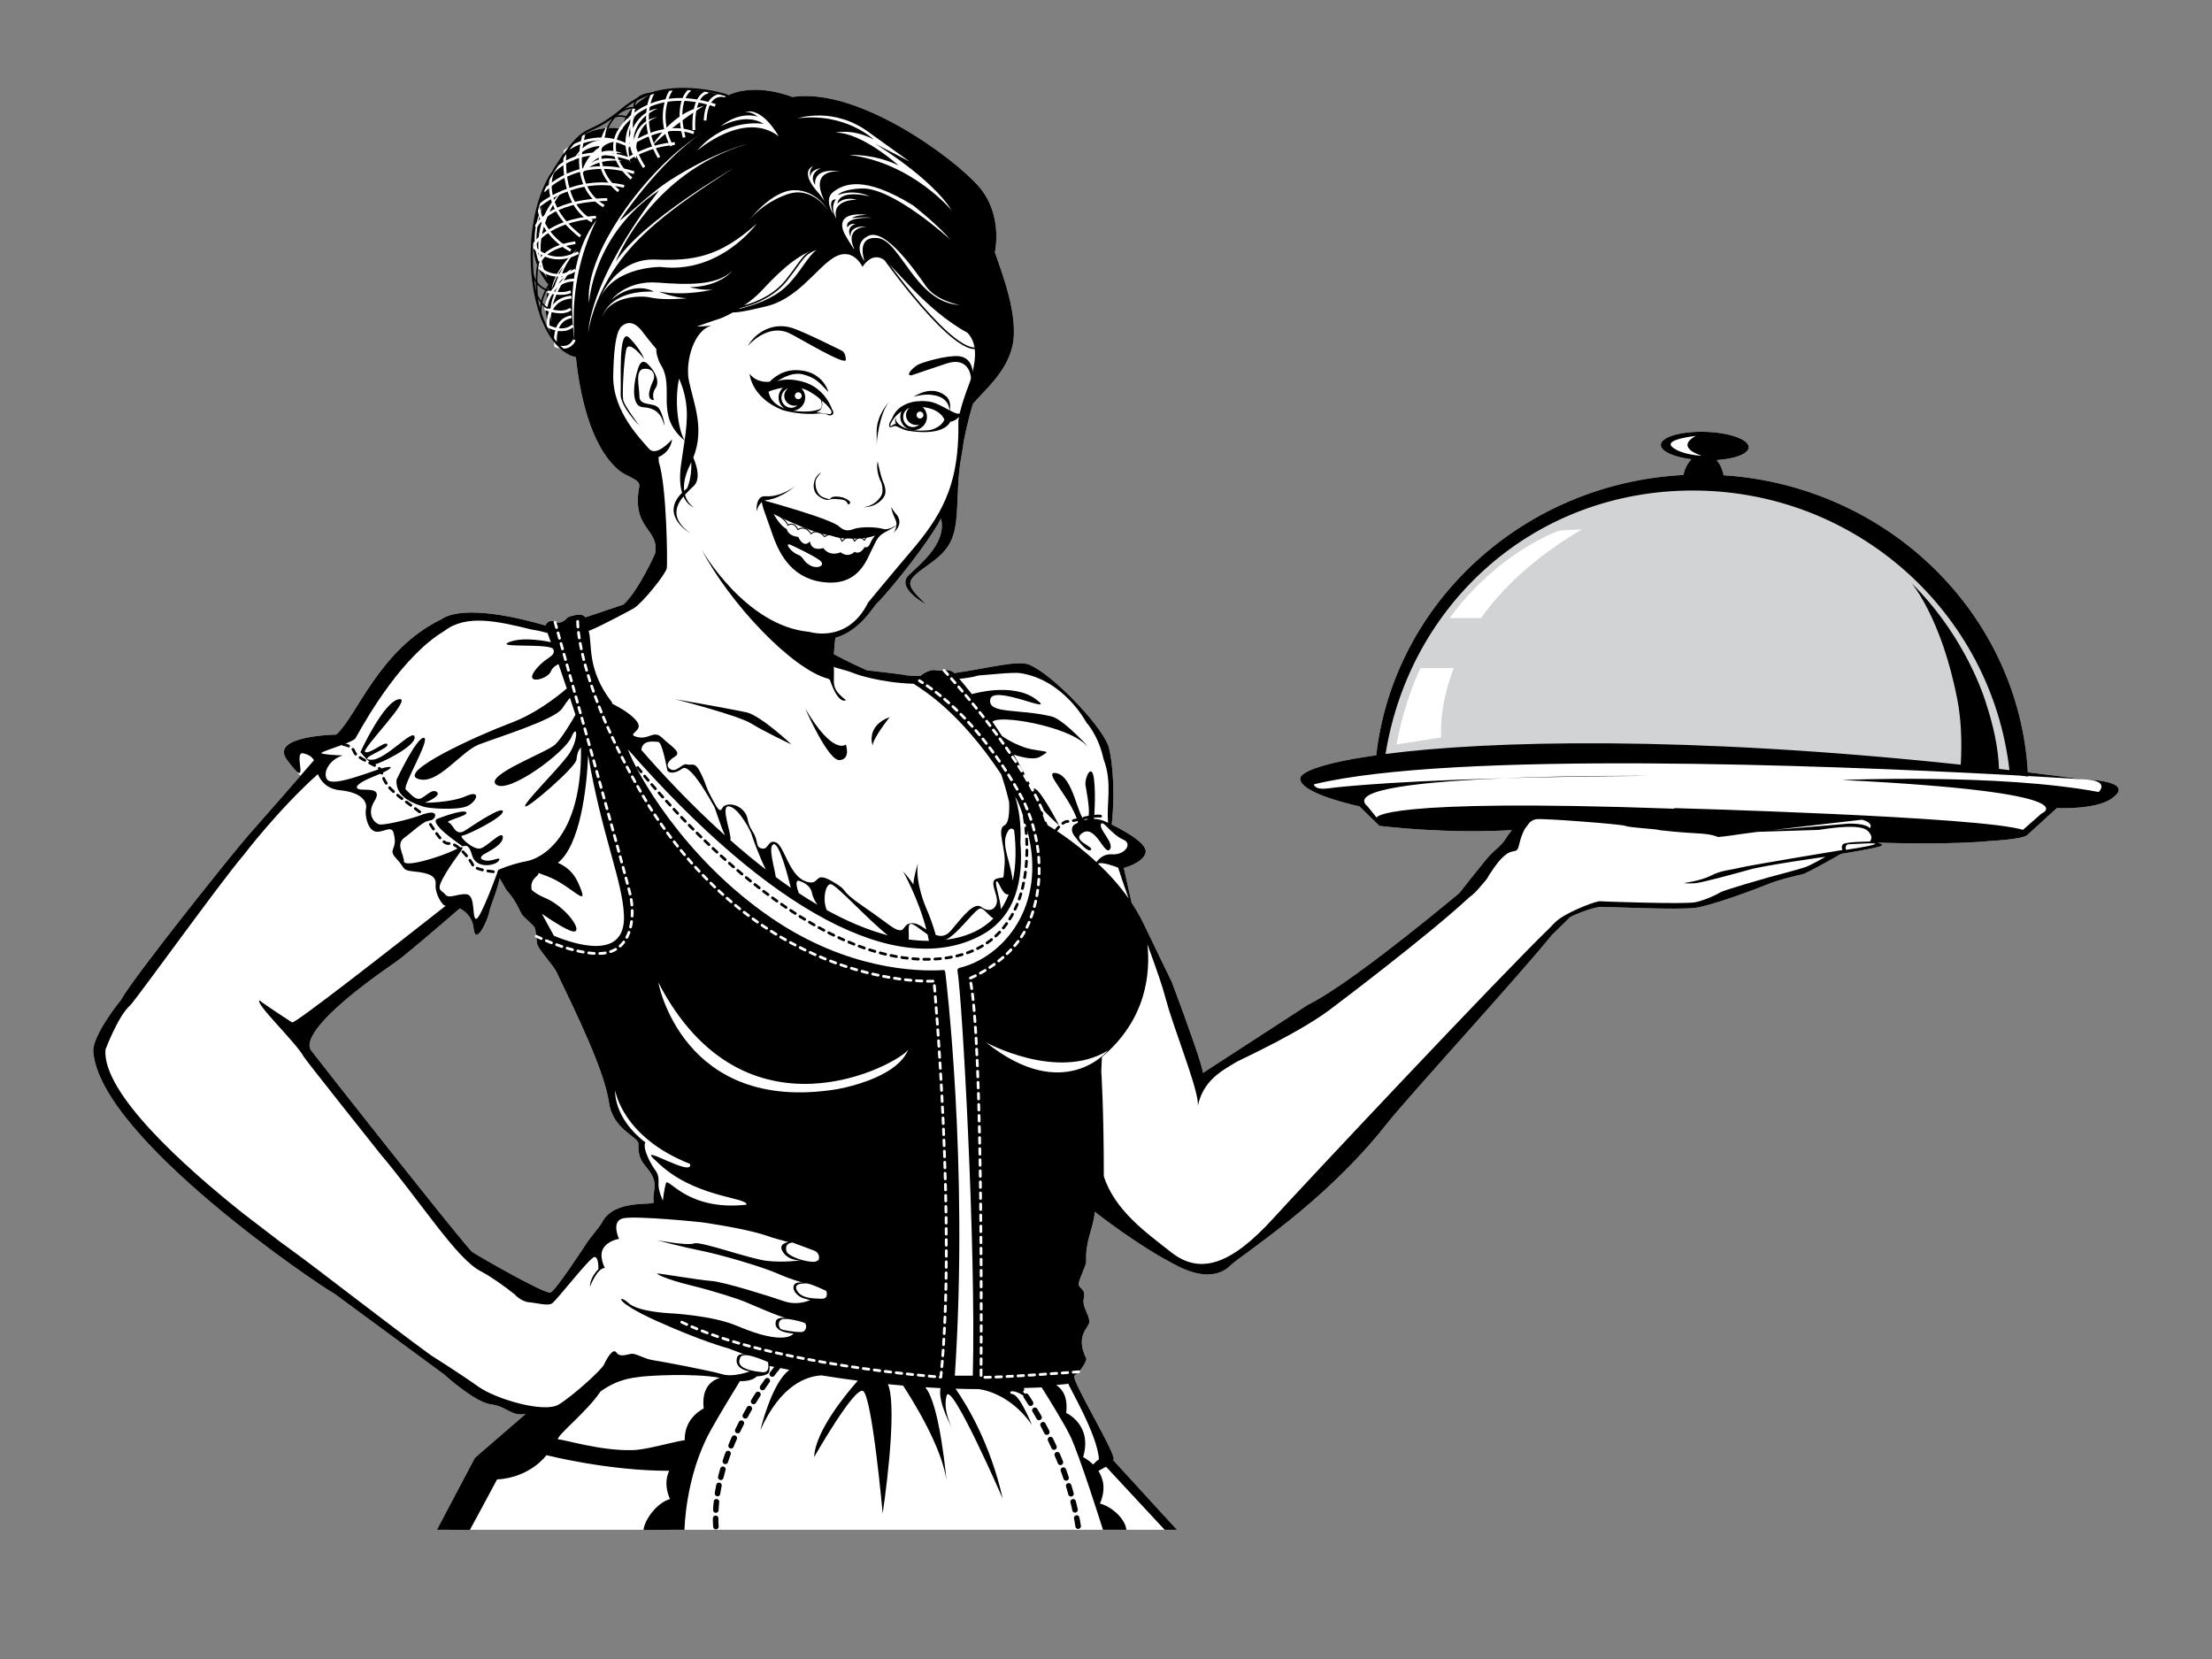 <?xml version="1.0" encoding="utf-8"?>
<!-- Generator: Adobe Illustrator 17.0.0, SVG Export Plug-In . SVG Version: 6.00 Build 0)  -->
<!DOCTYPE svg PUBLIC "-//W3C//DTD SVG 1.1//EN" "http://www.w3.org/Graphics/SVG/1.1/DTD/svg11.dtd">
<svg version="1.1" id="Layer_1" xmlns="http://www.w3.org/2000/svg" xmlns:xlink="http://www.w3.org/1999/xlink" x="0px" y="0px"
	 width="800px" height="600px" viewBox="0 0 800 600" enable-background="new 0 0 800 600" xml:space="preserve">
<rect x="0" y="0" width="800" height="600" fill="#808080" stroke="none"/>
<g>
	<g>
		<path fill="#FFFFFF" d="M753.445,281.855c-6.799-0.902-13.47-1.744-20.042-2.54c-3.337-57.472-50.689-103.588-110.05-107.438
			c-0.396-2.192-1.282-4.104-2.496-5.487c6.631-0.435,11.523-2.27,11.59-4.613c0.081-2.843-6.969-5.351-15.749-5.601
			c-8.779-0.251-15.961,1.852-16.043,4.695c-0.066,2.315,4.596,4.406,11.069,5.239c-1.364,1.376-2.399,3.361-2.898,5.674
			c-57.946,3.02-104.797,46.289-111.091,101.358c-18.209,2.573-27.591,5.844-27.511,8.526c0.166,5.51,21.407,9.942,21.407,9.942
			l7.273,7.085c22.856,2.538,40.053,2.013,47.87,1.523c-1.118,1.396-1.922,2.634-2.339,3.298c-1.363,2.174-3.717,3.803-5.666,5.87
			c-1.949,2.067-10.982,13.615-10.99,13.624c-12.753,10.591-41.323,33.779-54.752,40.395l-37.964,24.636
			c-0.197-2.553-4.901-15.867-11.192-32.729l-10.434-21.58c-1.224-2.532-2.642-4.95-4.182-7.255l-2.818-12.561
			c2.258-0.65,7.317-2.453,7.909-5.708c0.608-3.345-8.512-8.168-12.269-10.001c1.568-14.736-0.333-26.444-1.411-28.961
			c-3.508-8.184-20.157-25.325-28.342-28.832c-4.152-1.78-15.197,1.308-27.181,3.024c-0.093-0.105-0.157-0.175-0.157-0.175
			s-1.484-1.271-3.576-0.799c-1.323,0.299-3.619-0.294-4.523-0.063c-2.133,0.543-3.378,1.478-3.988,2.064
			c-1.676,0.01-3.331-0.048-4.948-0.193c-0.239-0.285-14.398-1.843-14.398-1.843c-5.604-2.41-11.969-5.823-11.971-5.825
			c0.154-2.83,0.361-4.702,0.548-5.925c8.992-2.527,13.942-11.595,14.927-12.393c1.59-1.289,14.612-16.338,22.149-28.71
			c0.31-0.508,0.7-1.227,1.125-2.052l-0.001,0.002c2.073,8.551-6.61,15.7-11.588,20.394c-4.978,4.694,6.056,10.584,6.056,10.584
			c-8.093-7.895-7.345-8.238,1.816-14.864c9.161-6.626,9.295-11.457,9.867-27.006c0.108-2.942,0.371-5.869,0.724-8.682
			c0.567-3.001,1.012-5.94,1.33-8.286c1.451-7.507,3.15-12.994,3.359-13.658c4.131-4.85,12.097-11.317,14.265-20.836
			c2.527-11.094-4.377-27.898-6.347-33.971c0,0,3.152-13.507-5.895-23.846c-9.047-10.339-43.599-35.907-67.379-32.288
			c0,0-13.582-5.664-23.947-0.256c-5.264-1.414-20.753-4.932-28.784,0.14c-9.77,6.17-8.493,11.702-8.493,11.702
			s-14.255-3.617-22.553,10.426c-8.298,14.043-15.533,33.216-4.256,46.077c0,0-5.532,17.989,8.085,25.531h1.631
			c1.338,13.166,5.071,32.325,15.461,41.271c2.995,2.578,8.033,3.333,7.521,6.008c-2.974,15.533,7.541,15.244,5.706,24.271
			c0,0-5.833,13.217-11.429,18.412l-13.774,4.616c-1.353-2.172-6.395,0-6.395,0s-2.198,2.88-4.621,1.605
			c-2.024-1.064-3.152,0.711-3.471,1.327c-7.931-2.335-29.495-7.901-37.766-2.147c-22.46,10.974-30.367,34.995-37.835,41.601
			c0.546,0.048-24.418,0.245-17.832,9.134c1.66,2.241,2.773,3.552,3.515,4.22l1.338,1.605c-6.144,7.058-12.765,14.608-18.883,21.559
			c-5.506,6.255-41.715,51.529-45.932,59.36c0,0-10.547,12.921-10.081,18.869c2.443,31.144,81.681,84.563,87.292,87.544
			l39.578,29.125c0,0,11.134,10.145,16.979,10.847c5.845,0.702,7.133,4.408,12.511,3.472l-18.349,15.852l-13.732,26.01h267.653
			c0,0-14.496-15.77-23.084-25.192c2.3-0.527-15.654-29.444-13.999-30.593c2.645-1.835,4.573-5.531,4.25-6.192
			c-4.25-8.716,1.395-11.094,1.147-13.531c-0.252-2.47-2.594-5.362-2.064-7.797c0.918-4.223-1.675-3.615-1.796-5.523
			c-0.093-1.46,2.783-6.815,2.713-8.256c-0.372-7.708,2.582-11.524,3.115-17.912c0.004,0.007,15.973,12.679,30.523,19.901
			c8.015,3.978,14.545,3.502,18.492-0.445c3.946-3.947,33.645-22.202,56.343-50.979c8.002-10.145,47.399-53.044,60.141-68.806
			c0.434-0.266,4.311-4.224,6.46-6.291c4.615-2.222,9.462-3.663,11.161-3.658c3.387,0.01,28.262,1.184,34.228,0.332
			c5.967-0.853,22.232-6.915,26.291-8.599c4.059-1.683,10.212-3.018,12.236-3.497c2.023-0.479,13.979-7.385,13.979-7.385
			s13.027-2.061,14.534-2.877c0.927-0.503-0.302-0.938-1.381-1.198c6.616,0.205,27.621,0.712,40.746-0.593
			c8.596-0.503,12.055-1.289,13.288-1.99l0.004,0.004l0.016-0.015c0.287-0.167,0.451-0.329,0.527-0.479l10.337-9.41
			c0,0,13.79,0.633,19.623-3.324C773.43,282.206,753.445,281.855,753.445,281.855z M236.454,434.78
			c0.269,1.351-14.072-1.268-18.557,7.04c-1.196,2.216-3.975,5.144-5.377,7.248c-1.403,2.104-11.547,17.699-13.417,18.399
			c-1.871,0.702-25.415-12.756-28.31-14.686c-2.1-1.401-58.084-72.463-58.191-72.781c-0.641-0.844-6.137-6.775,30.597-32.147
			c3.502-2.419,14.104-11.613,23.091-19.328c2.322,1.236,4.639,3.487,4.98,7.082c0.669,7.042,5.212-2.991,5.682-5.807
			c0.345-2.073,3.126-8.219,3.712-12.147c0.496,0.788,1.43,2.314,2.422,4.171c1.364,1.504,3.178,3.661,5.481,8.625
			c0.521,1.121,4.28,3.914,4.848,5.117c0.486,1.03,0.57,5.386,1.077,6.466c0.998,2.12,5.663,7.191,6.734,9.427
			c7.355,15.355,17.375,35.772,19.018,47.273c1.419,9.931,10.796,12.422,10.663,14.984c-0.395,7.608,3.987,7.757,5.613,13.127
			C237.292,429.396,235.918,432.086,236.454,434.78z"/>
		<g>
			<path fill="#D1D3D4" d="M498.509,275.788c0,0,10.095-70.228,62.218-88.705c0,0,109.609-49.968,163.626,66.127l6.059,27.278
				l-82.99-6.153L498.509,275.788z"/>
			<g>
				<path d="M544.037,281.456c14.295-0.401,31.435-0.715,51.875-0.856C595.912,280.6,569.871,280.395,544.037,281.456z"/>
			</g>
			<g>
				<path d="M286.248,269.246c0,0-11.089-10.47-16.351-11.639c-5.261-1.169-25.723-4.73-25.723-4.73s22.799,5.846,27.476,8.769
					C276.327,264.569,286.248,269.246,286.248,269.246z"/>
				<path d="M321.782,259.331c-8.84,3.286-6.179,10.333-6.179,10.333C315.603,267.09,321.782,259.331,321.782,259.331z"/>
				<path d="M162.279,297.507c-1.824-0.672,7.489-2.497,6.337-3.745c-1.152-1.248-10.273,2.305-10.273,2.305
					c-3.921,1.377,8.065,9.312,8.737,9.889c0.672,0.576,2.208-1.824,3.648,3.36c1.44,5.184,8.641,3.744,9.697,1.92
					c1.056-1.824-2.112,0.384-4.704,0c-2.592-0.384-1.92-1.537-0.672-2.305c1.248-0.768,6.913-3.36,6.817-6.145
					c-0.096-2.785-5.377,3.169-7.969,4.032c-2.592,0.864-8.353-4.512-6.721-4.608c1.632-0.096,14.689-6.529,14.689-8.715
					c0-2.186-9.793,4.298-13.537,6.795C164.583,302.788,164.103,298.179,162.279,297.507z"/>
				<path d="M135.405,276.463c1.51,0,15.067-6.513,14.558-9.911s-10.443,8.431-15.771,8.232c-5.328-0.199,6.512-3.945,5.92-5.538
					c-0.592-1.592-5.92,3.368-7.992,2.777c-2.072-0.591,17.761-20.129,12.137-19.145c-5.624,0.984-13.913,19.145-13.913,19.145
					S133.895,276.463,135.405,276.463z"/>
				<path d="M152.937,291.675c2.005,0.776,12.033,1.397,15.71,0c3.677-1.397,5.682-6.291,0-3.784
					c-5.682,2.507-15.543,2.507-14.874,2.34c0.669-0.167,6.016-2.507,4.178-3.844c-1.839-1.337-4.345,2.173-6.183,2.497
					s-3.677-2.163-5.014-3.333c-1.337-1.17,9.192-18.551,6.518-18.718c-2.674-0.167-9.86,15.177-9.86,15.177
					C142.826,288.884,150.932,290.899,152.937,291.675z"/>
				<path d="M303.626,274.901c4.163-0.297,2.292-5.655,2.292-5.655s-4.531,4.27-14.711-13.027
					C291.208,256.219,299.463,275.198,303.626,274.901z"/>
			</g>
			<g>
				
					<path fill="none" stroke="#000000" stroke-width="0.574" stroke-linecap="round" stroke-linejoin="round" stroke-miterlimit="10" d="
					M354.81,125.172c-8.177,6.989-36.995-34.447-36.995-34.447s-4.968,4.051-5.108,3.871c-0.14-0.18-0.645,0.657-0.645,0.657
					s-6.145-8.858-15.706-5.569c-6.075,2.089-5.507,3.517-11.825,11.542c-8.389,10.655-24.364,11.014-24.364,11.014"/>
			</g>
			<path d="M304.552,126.878c0,0-13.887-6.989-18.215-8.316c-6.472-1.984-12.82,1.208-15.903,6.61c0,0,6.99-8.443,15.064-4.646
				c3.462,1.628,21.037,12.387,20.405,9.431C305.902,129.957,305.878,127.627,304.552,126.878z"/>
			<path d="M286.473,138.954c-2.659-0.044-4.85,2.075-4.894,4.734c-0.044,2.659,2.075,4.85,4.734,4.894
				c2.659,0.044,4.85-2.075,4.894-4.734C291.251,141.189,289.132,138.998,286.473,138.954z M286.071,147.49
				c-1.946-0.032-3.496-1.682-3.463-3.683c0.026-1.569,1.023-2.877,2.387-3.358c-0.81,0.64-1.342,1.585-1.36,2.663
				c-0.033,1.968,1.628,3.591,3.707,3.625c0.384,0.006,0.748-0.058,1.099-0.153C287.807,147.154,286.98,147.505,286.071,147.49z
				 M288.681,144.373c-0.688-0.012-1.236-0.578-1.225-1.266c0.011-0.688,0.579-1.237,1.266-1.225
				c0.688,0.012,1.236,0.578,1.225,1.266C289.936,143.836,289.369,144.384,288.681,144.373z"/>
			<path d="M330.507,145.933c-2.659-0.044-4.85,2.075-4.894,4.734c-0.044,2.659,2.075,4.85,4.734,4.894
				c2.659,0.044,4.85-2.075,4.893-4.734C335.285,148.168,333.166,145.977,330.507,145.933z M330.105,154.468
				c-1.946-0.032-3.496-1.682-3.463-3.683c0.026-1.569,1.023-2.877,2.387-3.358c-0.81,0.64-1.342,1.585-1.36,2.663
				c-0.033,1.968,1.628,3.591,3.707,3.625c0.384,0.006,0.748-0.058,1.099-0.153C331.841,154.133,331.014,154.483,330.105,154.468z
				 M332.715,151.351c-0.688-0.012-1.236-0.578-1.225-1.266c0.011-0.688,0.579-1.237,1.266-1.225
				c0.688,0.012,1.236,0.578,1.226,1.266C333.97,150.815,333.403,151.363,332.715,151.351z"/>
			<path d="M329.605,135.749c0,0,7.547-2.567,12.672-4.268c8.006-2.658,8.77,4.423,8.77,4.423l0.635,2.84
				c0,0,1.867-9.159-4.874-9.919c-3.983-0.449-13.461,2.154-15.17,3.287C329.928,133.248,327.397,135.803,329.605,135.749z"/>
			<path d="M346.668,149.629c-0.735,0.016-1.846-0.504-3.152-1.194c0.19-1.121,0.393-3.707-1.371-5.15
				c-3.804-3.111-8.12-2.009-11.778,0.22c4.053-1.166,6.555-0.701,6.555-0.701l0.009,0.009c5.545,0.574,6.385,4.046,6.471,5.561
				c-1.849-0.981-4.077-2.279-6.221-2.898c-0.917-0.265-1.952-0.385-2.993-0.418c-0.105-0.002-0.215-0.003-0.326-0.005
				c-0.158-0.002-0.315-0.006-0.472-0.004c-0.022,0-0.043,0.001-0.065,0.001c-0.717,0.009-1.417,0.053-2.07,0.115
				c-3.725,0.479-5.867,2.287-6.434,2.83c-1.732,1.744-2.119,3.171-2.119,3.171l-0.907,1.599c-0.84,2.343,0.63,1.734,1.543,1.358
				c0.913-0.376,2.441,1.174,5.213,1.7c13.475,2.007,15.091-3.275,15.091-3.275c3.031-0.461,4.408-3.489,4.408-3.489
				C347.754,149.446,346.668,149.629,346.668,149.629z M336.235,155.561c-9.914,1.094-12.012-3.127-12.012-3.127
				c-0.325-0.375-0.26-1.363-0.26-1.363c-0.559,1.027,0.037,2.273,0.037,2.273c-0.55-0.16-1.61,0.713-1.61,0.713
				c-0.992,0.299,0.078-1.451,0.078-1.451s2.759-5.566,9.491-5.476c8.098,0.11,9.582,4.618,9.582,4.618
				C340.37,154.808,336.235,155.561,336.235,155.561z"/>
			<g>
				<path d="M304.734,179.882c-3.958-0.873-4.523,0.397-4.604,0.779c-0.039-0.043-0.14-0.093-0.382-0.141
					c-0.339-0.068-0.823-0.271-1.561-0.493c-3.098-0.935-3.379-4.59-3.24-5.926c0.14-1.336,2.072-3.257,2.072-3.257
					c-2.971,1.525-3.701,6.2-1.308,8.297c2.393,2.096,4.404,1.625,4.404,1.625s0.02-0.014,0.031-0.034
					c0.129-0.117,0.483-0.493,3.536-0.152c3.682,0.252,2.406,2.46,3.493,1.67C308.569,181.241,304.734,179.882,304.734,179.882z"/>
				<path d="M312.063,183.461c0,0,4.178-0.127,6.636-4.143c0.821-1.34,0.541-4.235-0.441-5.788c-0.552-1.306-1.423-4.383-0.831-6.65
					c0,0,1.078,5.687,2.342,8.291c0.49,1.509,0.805,3.203-0.151,4.62C317.537,182.878,314.128,183.492,312.063,183.461z"/>
			</g>
			<path d="M273.645,184.992c0,0,0.634-3.682,3.593-4.137c5.401-0.605,10.434-5.121,10.434-5.121s-5.192,4.182-10.829,3.734
				C273.119,179.171,273.645,184.992,273.645,184.992z"/>
			<path d="M323.872,185.668c0,0,2.93,2.565,0.354,5.887l-1.118,1.264c0,0,1.915-2.562,0.726-4.921
				c-0.742-1.475-1.67-4.219-1.455-4.437C322.857,184.365,323.576,185.299,323.872,185.668z"/>
			<path d="M308.555,191.385c-3.009,1.212-4.316-0.503-4.95-0.857c-2.467-2.778-27.803-9.673-27.803-9.673
				c-0.843-0.492,0.346,3.28,0.346,3.28s2.578,7.304,3.37,9.541c2.584,7.297,7.379,16.124,19.475,16.983
				c12.096,0.859,14.691-8.966,16.577-12.4c0.898-1.635,1.59-4.132,4.021-5.473c3.249-1.791,5.137-2.958,5.137-2.958
				c-0.947,0.247-3.423,2.025-5.246,1.486C316.49,190.428,310.8,190.492,308.555,191.385z M292.778,204.362
				c-2.605-1.578-2.008-2.964-4.356-3.829c-2.261-0.833-5.131-4.616-2.354-3.431c0,0,9.326,4.282,10.847,5.951
				C298.434,204.722,295.383,205.94,292.778,204.362z M314.759,196.407c-0.442,1.267-1.319,1.811-2.051,1.411
				c0,0-1.407,2.936-3.66,1.771c0,0-2.091,2.382-5.03,0.152c0,0-3.812,1.824-6.271-1.528c0,0-4.271,1.517-4.853-2.453
				c0,0-1.976,2.936-4.219-1.593c0,0-3.528-0.165-4.141-2.854c0,0-2.055-0.67-4.736-5.391c0,0,14.315,7.187,20.34,7.657
				c0,0,3.547,1.321,6.299,1.155c6.8,0.441,10.051-1.082,10.051-1.082C316.49,193.653,315.331,195.047,314.759,196.407z"/>
			
				<path fill="none" stroke="#000000" stroke-width="0.344" stroke-linecap="round" stroke-linejoin="round" stroke-miterlimit="10" d="
				M282.479,187.091c0,0,2.18,1.629,2.463,2.881c0,0,2.111-1.639,3.627,1.57c0,0,2.462-1.931,4.778,1.519
				c0,0,1.966-2.285,4.857,1.023c0,0,4.526-3.076,6.317,1.676c0,0,2.995-3.511,4.552,0c0,0,1.621-2.62,3.532-0.352
				c0,0,1.466-2.701,2.904-2.517"/>
			<path d="M321.514,145.337c0,0-4.489,4.776-4.456,10.731c0.031,5.708,0.038,5.777,0.099,3.372
				C317.157,159.44,317.989,149.819,321.514,145.337z"/>
			<g>
				<path d="M226.464,126.496c0.897-4.031,6.504,3.332,6.504,3.332s-1.194-3.423-5.335-7.625
					c-4.142-4.203-2.893,15.743-3.164,20.229c-0.27,4.487,6.804,11.573,6.804,11.573s-5.482-7.295-5.888-9.283
					C224.978,142.734,225.568,130.527,226.464,126.496z"/>
				<path d="M231.232,143.098c0.063-2.888-1.835-9.589,1.824-9.734c3.659-0.145,3.871,2.754,3.258,4.134
					c-0.613,1.379-3.346,7.158,0.203,7.214c0,0-0.969-2.185,0.565-4.344c1.533-2.158,0.149-5.825-2.603-8.472
					c0,0-1.811-2.297-3.112-0.052c-1.301,2.245-4.453,15.151,1.294,15.445c3.487,0.178,6.227,1.659,7.326,5.744
					c0.72,2.677,0.145-2.552-1.582-5.212C236.679,145.161,231.139,147.335,231.232,143.098z"/>
			</g>
			<path d="M300.892,147.963c0,0-2.412-7.759-10.672-9.945c-6.291-1.664-9.14-0.04-9.14-0.04s4.803-3.774,9.41-2.552
				c4.607,1.221,5.823,2.939,9.134,6.373c0,0-2.088-8.297-12.426-7.915c-5.347,0.197-8.827,4.162-8.827,4.162
				s-4.531,0.752-7.267-2.878c0,0,0.489,8.599,11.942,13.154c6.682,1.919,12.558,1.263,12.558,1.263s2.464-0.281,3.581,0.385
				C300.303,150.637,302.336,150.113,300.892,147.963z M287.071,148.583c0,0-7.691-0.871-8.976-6.356l-0.182-0.524l0.627-0.289
				c0,0,8.818-3.502,14.746,0.524c0,0,2.382,1.354,3.579,2.697c0.268,0.729,0.787,2.526-0.224,3.262
				C295.745,148.307,292.821,149.33,287.071,148.583z M300.177,149.764c-1.077,0.045-4.619-0.781-5.056-0.593
				c0,0,0.71-0.284,1.244-0.666c0.013-0.007,0.14-0.082,0.303-0.249c0,0,0,0,0.001-0.001c0.027-0.027,0.053-0.057,0.081-0.089
				c0.016-0.018,0.031-0.036,0.046-0.054c0.39-0.479,0.837-1.451,0.437-3.193c0.737,0.577,1.379,1.124,1.712,1.513
				c1.133,1.323,1.401,1.449,1.76,2.32C300.818,149.032,300.685,149.742,300.177,149.764z"/>
			<path d="M310.407,531.363l0.014-0.007c-0.014,0.004-0.028,0.007-0.043,0.011L310.407,531.363z"/>
			<path d="M344.731,517.127c0.046,0.08,0.079,0.135,0.079,0.135S344.779,517.21,344.731,517.127z"/>
			
				<path fill="none" stroke="#000000" stroke-width="2" stroke-linecap="round" stroke-linejoin="round" stroke-miterlimit="10" stroke-dasharray="3,3,3,3" d="
				M281.142,494.58c0,0-24.687,29.09-22.155,58.667"/>
			
				<path fill="none" stroke="#000000" stroke-width="2" stroke-linecap="round" stroke-linejoin="round" stroke-miterlimit="10" stroke-dasharray="3,3,3,3" d="
				M367.662,500.041c0,0,18.047,22.921,22.468,53.206"/>
			
				<path fill="none" stroke="#000000" stroke-linecap="round" stroke-linejoin="round" stroke-miterlimit="10" stroke-dasharray="2,2,2,2" d="
				M230.617,277.582c0,0,54.72,70.544,105.649,69.354c38.199-0.893,36.742-39.002,33.769-53.883"/>
			
				<path fill="none" stroke="#000000" stroke-linecap="round" stroke-linejoin="round" stroke-miterlimit="10" stroke-dasharray="2,2,2,2" d="
				M124.155,269.246c0,0,3.206,0.355,3.976,2.668c0.77,2.312,8.165,4.855,9.254,6.182c1.089,1.327,0.416,2.553,2.774,5.893
				c2.359,3.34,10.299,8.393,12.776,10.579c2.478,2.186,6.343,10.859,9.365,10.488c3.022-0.371,7.707,5.685,8.735,7.852
				c1.028,2.167,10.83,2.681,10.83,2.681"/>
			
				<path fill="none" stroke="#000000" stroke-linecap="round" stroke-linejoin="round" stroke-miterlimit="10" stroke-dasharray="2,2,2,2" d="
				M381.645,300.655c0,0,2.599-3.722,4.565-3.581c1.966,0.14,10.744-3.225,13.343-1.405"/>
		</g>
	</g>
	<g>
		<path fill="#FFFFFF" d="M535.629,223.524c7.582-10.607,19.093-21.854,36.551-32.098l-8.198,0.469c0,0-22.036,7.477-39.7,31.629
			H535.629z"/>
		<path fill="#FFFFFF" d="M525.765,241.64h-12.071c-3.646,7.979-6.657,17.131-8.616,27.606l16.171-2.548
			C521.249,266.698,520.132,256.196,525.765,241.64z"/>
	</g>
</g>
<path d="M753.445,281.855c10.101,0.351,5.57,4.586,5.57,4.586c-35.937-6.776-92.797-4.351-92.797-4.351
	c91.219,4.484,72.129,12.134,72.129,12.134l-6.728,5.905c-14.986-4.799-126.096-7.865-126.096-7.865v0.219
	c-107.166-3.848-107.635,3.211-107.635,3.211l-3.318-4.084c-7.397-6.259,20.909-8.98,49.466-10.153
	c-48.344,1.357-64.058,3.709-64.058,3.709c-4.78,0.503-4.78-1.51-4.78-1.51c50.419-12.207,186.666-6.782,247.816-3.565h0.002
	c2.607,0.137,5.075,0.27,7.396,0.397c1.026,0.122,2.057,0.239,3.077,0.364c-0.003-0.065-0.008-0.129-0.011-0.194
	C746.005,281.359,753.445,281.855,753.445,281.855c-6.799-0.903-13.47-1.745-20.042-2.54
	c-3.337-57.472-50.689-103.588-110.05-107.438c-0.396-2.192-1.282-4.104-2.496-5.487c6.631-0.435,11.523-2.27,11.59-4.613
	c0.081-2.843-6.969-5.351-15.749-5.601c-8.779-0.251-15.961,1.852-16.043,4.695c-0.066,2.315,4.596,4.406,11.069,5.239
	c-1.364,1.376-2.399,3.361-2.898,5.674c-57.946,3.02-104.797,46.289-111.091,101.357c-18.209,2.573-27.591,5.845-27.511,8.526
	c0.166,5.511,21.407,9.942,21.407,9.942l7.273,7.085c22.856,2.539,40.053,2.014,47.87,1.523c-1.118,1.396-1.922,2.635-2.339,3.298
	c-1.363,2.174-3.717,3.804-5.666,5.87c-1.949,2.066-10.982,13.615-10.99,13.624c-12.753,10.591-41.323,33.778-54.752,40.395
	l-37.964,24.636c-0.197-2.553-4.901-15.867-11.192-32.729l-10.434-21.579c-1.224-2.532-2.642-4.951-4.182-7.256l-2.818-12.56
	c2.258-0.65,7.317-2.454,7.909-5.708c0.608-3.345-8.512-8.168-12.269-10.002c1.567-14.736-0.333-26.444-1.411-28.96
	c-3.508-8.185-20.157-25.325-28.342-28.832c-4.152-1.78-15.197,1.308-27.181,3.023c-0.093-0.104-0.157-0.174-0.157-0.174
	s-1.484-1.271-3.576-0.799c-1.323,0.299-3.619-0.294-4.523-0.063c-2.133,0.543-3.378,1.479-3.988,2.064
	c-1.676,0.01-3.331-0.047-4.948-0.192c-0.239-0.285-14.398-1.843-14.398-1.843c-5.604-2.411-11.969-5.823-11.971-5.825
	c0.154-2.83,0.361-4.702,0.548-5.925c8.992-2.527,13.942-11.595,14.927-12.393c1.59-1.289,14.612-16.338,22.149-28.71
	c0.31-0.508,0.7-1.227,1.125-2.052l-0.001,0.002c2.073,8.551-6.61,15.7-11.588,20.394c-4.978,4.694,6.056,10.584,6.056,10.584
	c-8.093-7.895-7.345-8.238,1.816-14.864c9.161-6.626,9.295-11.457,9.867-27.006c0.108-2.942,0.371-5.869,0.724-8.682
	c0.567-3.001,1.012-5.94,1.33-8.286c1.451-7.507,3.15-12.994,3.359-13.658c4.131-4.85,12.097-11.317,14.265-20.836
	c2.527-11.094-4.377-27.898-6.347-33.971c0,0,3.152-13.507-5.895-23.846c-9.047-10.339-43.599-35.907-67.379-32.288
	c0,0-13.582-5.664-23.947-0.256c-5.264-1.414-20.753-4.932-28.784,0.14c-9.77,6.17-8.493,11.702-8.493,11.702
	s-14.255-3.617-22.553,10.426c-8.298,14.043-15.533,33.216-4.256,46.077c0,0-5.532,17.989,8.085,25.531h1.631
	c1.338,13.166,5.071,32.325,15.461,41.271c2.995,2.578,8.033,3.333,7.521,6.008c-2.974,15.533,7.541,15.244,5.706,24.271
	c0,0-5.833,13.217-11.429,18.412l-13.774,4.616c-1.353-2.172-6.395,0-6.395,0s-2.198,2.88-4.621,1.605
	c-2.024-1.064-3.152,0.711-3.471,1.327c-7.931-2.335-29.495-7.901-37.766-2.147c-22.46,10.974-30.367,34.994-37.835,41.601
	c0.546,0.047-24.418,0.244-17.832,9.133c9.157,12.359,1.815-3.26,5.909-2.34c2.263,0.508,3.345,1.583,3.868,2.494
	c-7.392,8.537-16.013,18.376-23.808,27.23c-5.506,6.255-41.715,51.529-45.932,59.361c0,0-10.547,12.92-10.081,18.869
	c2.443,31.143,81.681,84.563,87.292,87.544l39.578,29.126c0,0,11.134,10.145,16.979,10.847c5.845,0.702,7.133,4.407,12.511,3.472
	l-18.349,15.852l-13.732,26.009l11.922,0.048c0,0,8.006-14.715,9.815-18.228c12.161-0.716,17.873-8.798,17.873-8.798
	s22.237,5.702,44.381,5.656c-1.184,2.603-1.549,6.003,0.289,10.243c-4.704,1.271-9.215,7.485-9.556,11.128l14.818-0.048
	c0,0,0.208-19.089,9.357-35.741c3.132-5.7,9.142-15.505,10.676-17.998c4.729,0.13,6.064-1.718,6.064-1.718s3.998-0.162,4.466-1.565
	c0.226-0.677,0.233-1.516,0.181-2.204c2.211,0.439,5.363,1.056,7.203,1.398c-6.511,4.792-10.52,21.842-10.52,21.842
	c7.425-16.651,17.006-19.58,22.107-19.836c4.536,0.726,8.927,1.361,13.158,1.907c-4.362,4.919-15.403,18.252-15.812,27.641
	c0,0,14.235-24.989,17.566-23.97c3.331,1.02,7.228,44.342,7.228,44.342s5.717-37.589,1.896-46.755
	c1.861,0.189,3.697,0.365,5.488,0.521c3.522,5.382,14.444,22.885,15.725,34.821c0,0-2.35-28.095-7.725-34.22
	c1.882,0.121,3.729,0.227,5.524,0.314c-0.991,5.223,3.922,13.95,4.587,15.101c-0.532-0.921-3.805-6.907-2.386-12.34
	c1.541-5.903,20.298,37.187,20.298,37.187c-4.464-19.768-12.761-33.564-17.055-39.736c2.914,0.09,5.698,0.136,8.359,0.145
	l-0.002,0.001c0,0,10.878,0.88,19.245,12.931c0,0-4.218-10.543-6.853-11.07c-2.636-0.527,0-3.314,6.853,2.899l-4.297-5.121
	c1.417-0.076,6.529-0.162,7.834-0.256c2.481,3.924,7.743,12.378,10.221,17.332c3.305,6.61,11.962,34.148,11.962,34.148h8.461
	c-0.341-3.643-4.853-8.215-9.556-9.486c2.226-5.137,1.22-9.04-0.561-11.786l2.765-1.524l21.193,22.797h4.463
	c0,0-14.496-15.77-23.084-25.192c2.3-0.526-15.654-29.444-13.999-30.592c2.645-1.835,4.573-5.531,4.25-6.192
	c-4.25-8.716,1.395-11.095,1.147-13.532c-0.252-2.47-2.594-5.363-2.064-7.798c0.918-4.223-1.674-3.614-1.796-5.523
	c-0.093-1.46,2.784-6.815,2.714-8.257c-0.372-7.707,2.582-11.524,3.115-17.912c0.004,0.007,15.973,12.679,30.523,19.901
	c8.015,3.979,14.545,3.501,18.492-0.444c3.946-3.947,33.645-22.202,56.343-50.979c8.002-10.146,47.399-53.044,60.141-68.806
	c0.434-0.266,4.311-4.224,6.46-6.292c4.615-2.221,9.462-3.663,11.161-3.658c3.387,0.01,28.262,1.184,34.228,0.331
	c5.967-0.852,22.232-6.915,26.291-8.599c4.059-1.684,10.212-3.018,12.236-3.497c2.023-0.479,13.979-7.385,13.979-7.385
	s13.027-2.061,14.534-2.877c0.927-0.503-0.302-0.938-1.381-1.198c6.616,0.205,27.621,0.711,40.746-0.594
	c8.596-0.503,12.055-1.288,13.288-1.99l0.004,0.004l0.016-0.015c0.287-0.166,0.451-0.328,0.527-0.479l10.337-9.41
	c0,0,13.79,0.634,19.623-3.324C773.43,282.206,753.445,281.855,753.445,281.855z M604.867,161.747
	c-3.528-2.866,8.378-4.079,8.378-4.079c-7.717,4.299,2.24,7.165,2.24,7.165S608.394,164.612,604.867,161.747z M612.25,177.401
	c59.185,0,107.94,44.21,114.488,101.119c-1.26-0.147-2.512-0.291-3.764-0.434c-0.246-7.538-2.086-15.913-4.716-23.789h0.009
	c0,0-1.359-4.764-4.708-11.827c-1.007-2.159-2.051-4.19-3.108-6.076c-4.228-7.697-10.4-16.877-19.082-25.46
	c0,0,10.865,12.591,16.567,42.276c1.265,6.586,1.704,14.497,1.197,23.346c-99.732-10.585-170.549-8.703-208.031-3.87
	C509.835,218.292,554.858,177.401,612.25,177.401z M673.447,296.459c4.436,1.302,2.835,3.057,2.835,3.057
	c-1.716-1.884-7.691-1.639-7.691-1.639l-27.73,2.351C653.95,298.663,673.447,296.459,673.447,296.459z M408.193,324.932
	c-3.382-4.775-7.267-9.009-11.087-12.615c1.539-0.611,5.448,0.768,7.276,1.483C405.156,316.237,406.83,321.194,408.193,324.932z
	 M353.875,244.3c2.992-0.194,12.45-1.269,15.147-0.853c15.769,2.434,23.772,17.673,23.945,17.939
	c0.001,0.001,4.265,4.474,6.116,13.05c3.378,8.733,0.935,16.605,1.692,23.151c-0.175-0.081-0.279-0.128-0.279-0.128
	c-1.672-0.882-3.299-1.242-4.819-1.284c0.14-1.842,0.63-9.217-0.034-14.506c-0.765-6.086-3.44-0.352-3.058,2.324
	c0.35,2.449,2.235,10.974,0.531,12.405c-0.256,0.052-0.507,0.11-0.752,0.175c-2.529-0.697-4.128-15.525-10.1-16.904
	c-5.906-1.363,5.128,8.677,7.63,17.829c-0.453,0.219-0.871,0.446-1.24,0.668c-1.266,0.761-1.247,2.605-0.182,4.035
	c1.899,2.553,4.758,5.977,5.956,5.243c1.868-1.146-7.447-3.416-2.82-6.289c4.627-2.873,7.861,8.307,9.731,6.109
	c1.87-2.198-3.811-7.083-3.192-9.097s3.631,3.579,8.115,5.498c3.54,1.515,0.441,5.69-4.146,5.308
	c-2.844-0.237-4.823,1.672-5.536,2.848c-9.125-8.491-17.684-13.35-17.684-13.35c-0.84-2.36-1.766-4.687-2.747-6.98
	c2.815,3.535,6.88,6.98,6.88,6.98s-8.599-16.59-9.46-12.667c-0.001,0.003,0,0.006-0.001,0.009
	c-2.179-4.521-4.546-8.848-6.961-12.893c3.326,1.091,7.456,2.008,9.541,0.762c3.823-2.283,3.058-1.539-3.058-2.7
	c-3.25-0.617-7.602-2.614-10.669-4.757c-1.179-1.804-2.346-3.526-3.487-5.161c0-0.001,0-0.001,0.001-0.001
	c1.974-2.712,26.55,1.345,33.651,8.184c3.199,3.081-7.719-9.008-12.168-10.101c-11.914-2.926-23.383-0.763-22.257-6.267
	c1.126-5.504,24.869,6.267,16.459,0c-8.41-6.267-23.123-1.834-23.123-1.834l0.002,0.004c-1.851-2.344-3.409-4.215-4.54-5.536
	C349.565,245.264,351.927,244.875,353.875,244.3z M364.54,300.625c0.75-1.279,1.534-1.131,2.235-0.415
	c0.759,6.348,0.746,12.677-0.513,18.369c-0.184-1.71-0.606-3.692-1.099-5.671C363.917,307.912,362.434,304.219,364.54,300.625z
	 M364.794,323.462c-0.744,1.917-1.674,3.724-2.809,5.393c-0.231-3.846-2.313-9.505-1.649-10.043
	C361.233,318.085,362.362,323.981,364.794,323.462z M312.708,94.596c0,0-4.862-6.309,1.333-9.291
	c6.194-2.982,17.207,12.962,20.877,18.231s12.159,6.776,12.159,6.776c-16.059-0.918-21.335-23.286-29.595-24.204
	C309.223,85.19,312.708,94.596,312.708,94.596z M308.956,90.025c-0.086-0.05-0.177-0.098-0.268-0.147
	c-1.01-1.567-2.631-4.126-3.278-5.409c-1.207-2.395-2.677-7.992,8.274-6.775c0,0-4.137,0.001-5.597,1.217c0,0,4.38-0.609,7.3-0.122
	c0,0-10.343-0.608-8.882,3.529c0,0,0.609-1.703,2.921-1.339c0,0-3.772,0.852-1.704,4.867c0,0-1.338-4.381,5.841-3.894
	C313.562,81.953,305.24,81.96,308.956,90.025z M302.505,79.057c0,0-2.562-3.628-0.214-6.937c0,0-3.202-0.507-0.854,5.403
	c0,0-3.735-5.403,0-8.178c3.736-2.775,10.886-6.115,28.816,4.947c0,0,8.645,6.744,13.448,12.372c0,0-20.811-19.026-32.125-18.492
	c0,0-6.83,0.107-8.644,2.455c0,0,5.016-2.562,11.74,0.427c0,0-10.993-2.989-11.846,2.668c0,0,1.941-2.774,7.161-1.494
	C309.986,72.227,300.477,71.906,302.505,79.057z M298.198,72.683l-2.045-2.767c0,0-7.356-7.357-2.011-9.935
	c0,0-1.915,1.489-0.983,4.453c-0.141-0.575-0.411-2.816,3.687-3.635c0,0-4.779,1.949-2.012,6.162c0,0-1.446-6.665,9.369-4.904
	C304.202,62.057,292.132,60.296,298.198,72.683z M314.4,47.961l14.585,10.458l-12.622-6.515c0,0,20.623,12.504,27.789,24.169
	c0,0-14.255-17.219-36.988-20.042c0,0,8.911-0.503,17.836,3.817c0,0-13.436-12.046-22.836-11.886c0,0,6.292-1.555,13.816,2.486
	c0,0-10.078-9.822-27.423-7.665C288.557,42.782,301.586,38.372,314.4,47.961z M287.198,68.786
	c8.207-0.093,12.274,7.286,12.274,7.286s-5.621-9.007-14.798-5.795c-9.177,3.212-13.88,9.521-13.88,9.521
	S278.99,68.879,287.198,68.786z M295.711,90.033c-3.978,2.945-6.335,8.924-11.771,13.929c-4.57,4.207-11.572,6.55-16.76,7.79
	c2.793-1.74,5.973-4.111,8.753-7.122C283.941,95.957,290.05,91.366,295.711,90.033z M274.13,42.232
	c-2.891-2.248-4.818-1.647-4.818-1.647c6.423-2.182,12.312,8.713,12.312,8.713c-12.526-9.635-29.548,5.245-29.548,5.245
	c10.385-12.205,24.088-9.746,24.088-9.746c-6.53-4.286-15.63,0.968-15.63,0.968C267.92,39.77,274.13,42.232,274.13,42.232z
	 M252.148,38.993l2.417-0.724c-4.542,2.818-11.552,7.6-18.789,14.475C239.549,47.138,244.995,41.267,252.148,38.993z
	 M231.741,39.313c-5.074,5.826-4.235,10.502-4.235,10.502c3.081-10.222,10.222-10.502,10.222-10.502
	c-9.382,4.061-8.682,12.463-8.682,12.463c1.26-8.821,8.682-9.382,8.682-9.382c-9.382,2.941-7.562,14.983-7.562,14.983
	c-2.091-1.323-2.521-5.881-2.521-5.881c-0.98,2.101,0.42,7.425,0.42,7.425C222.324,47.722,231.741,39.313,231.741,39.313z
	 M223.931,51.076c-6.541,0.274-7.207,4.201-7.207,4.201c3.816-1.796,8.262,0.14,8.262,0.14c-7.001-0.84-11.091,3.504-11.091,3.504
	c4.452-3.217,11.091-0.703,11.091-0.703c-11.203-1.26-15.123,5.321-15.123,5.321c2.801-9.102,7.982-10.782,7.982-10.782
	c-7.702,0-11.062,6.165-11.062,6.165C212.523,47.022,223.931,51.076,223.931,51.076z M197.869,100.357
	c0,0-9.054-10.819-1.471-26.066c0,0-4.3,10.107-1.358,18.596c0,0-2.842-13.849,7.923-23.316
	C202.962,69.572,190.399,85.191,197.869,100.357z M199.528,116.156c0,0-2.548-6.93,4.481-15.833c0,0-3.31,2.583-4.932,7.786
	c0,0,2.063-7.49,4.534-11.426c0,0-1.697,1.433-4.084,7.794c0,0,0.563-6.332,9.146-14.353c0,0-5.488,6.614-5.629,10.272
	c0,0,2.242-2.538,3.736-3.096C206.781,97.301,197.977,108.385,199.528,116.156z M207.748,122.908
	c-1.321-9.794-2.397-29.904,8.018-43.388c-4.905,9.998-8.207,21.777-8.286,35.44C207.48,114.961,207.445,118.087,207.748,122.908z
	 M213.034,109.578c-1.617-15.318,14.611-39.179,29.816-52.919c5.593-5.055,11.164-8.698,11.164-8.698
	c-16.275,11.076-29.948,31.935-29.948,31.935c6.44-5.162,12.412-10.939,18.005-14.537c16.26-10.457,27.961-13.218,27.961-13.218
	c-35.076,10.523-47.353,42.53-47.353,42.53c9.646-14.907,42.53-33.761,42.53-33.761c-24.014,15.118-34.998,24.884-42.111,35.052
	c-9.06,12.949-10.377,24.13-10.465,24.961c1.684-22.307,25.802-52.095,25.802-52.095
	C214.276,84.685,213.034,109.578,213.034,109.578z M236.921,93.867c13.792,0.54,23.18-0.824,36.728-12.952
	c0,0-13.174,18.316-34.8,15.627c0,0-15.932-0.181-21.598,10.715C217.251,107.257,223.129,93.327,236.921,93.867z M217.828,114.727
	c0,0,1.922-9.755,18.635-9.265c0,0-6.518-4.168-15.292,2.883c0,0,5.432-6.988,16.546-6.152c11.114,0.835,21.392,1.17,27.075-4.178
	c0,0-4.429,5.683-15.376,5.85c0,0,5.181,1.42,8.691,0.752c0,0-9.29,2.615-19.805,0.847c0,0,4.763,2.079,10.111,2.413
	c0,0-8.183,0.835-12.991-0.251C230.613,106.538,220,107.708,217.828,114.727z M249.608,168.04c0.144-0.29,0.28-0.58,0.413-0.869
	c0.214,5.966-1.547,9.463-1.547,9.463c-0.369,0.289-0.712,0.575-1.033,0.859C247.166,175.167,247.603,172.071,249.608,168.04z
	 M247.612,159.256c-1.683-2.327-4.046-12.307-2.034-22.324C249.147,144.965,248.74,151.453,247.612,159.256z M229.414,219.881
	c3.102-2.068,11.234-12.061,11.75-14.387c0.259-1.166,0.052-29.452-2.893-38.393c-0.065-1.15-0.102-1.818-0.102-1.818
	s4.219-1.444,4.907-6.409c0,0-5.639,6.69-8.434,3.355c-2.795-3.335-13.076-13.357-12.861-26.297
	c0.134-8.008,0.767-13.339,1.858-16.076c0.249-0.537,0.52-1.024,0.811-1.465c0.088-0.105,0.176-0.206,0.268-0.287
	c1.757-1.566,4.392-2.358,7.558,1.77c3.199,4.172,4.589,5.783,5.107,6.35c-0.166,1.179,0.527,3.892,1.467,5.472
	c5.578,8.594-2.414,18.342,8.751,27.642c-0.401,2.766-0.89,5.697-1.323,8.923c-0.605,4.509-0.287,7.696,0.404,9.949
	c-8.315,8.277,2.927,14.61,2.927,14.61c-7.075-5.18-5.37-9.726-2.429-13.259c1.469,3.304,3.739,3.902,3.739,3.902
	s-2.297-1.283-3.197-4.531c1.078-1.2,2.253-2.272,3.197-3.197c2.557-2.51,1.062-7.36-0.178-10.244
	c4.158-10.524,0.218-19.258-1.564-27.674c-1.472-6.956,1.775-18.574,8.2-20.011l-5.461,0.323c0,0,7.029-2.508,8.062-2.767
	c0.468-0.117,2.473-0.909,5.118-2.381h0.001c2.308,0.227,11.199-2.01,11.199-2.01c11.782-2.329,18.74-13.746,25.102-17.712
	c7.083-4.415,10.538,3.283,10.538,3.283s3.036-5.385,7.43-2.8c4.129,2.429,14.766,17.992,30.527,26.603
	c4.215,4.415,2.738,11.294,0.99,17.503c-1.872,4.894-3.669,9.997-4.273,14.208c0.056,3.164-0.013,6.092-0.198,8.837l-0.213,2.591
	c-0.556,5.585-1.655,10.376-3.295,14.757l-0.93,2.313c-2.951,6.837-7.305,12.797-13.063,19.497
	c-4.348,5.061-14.955,17.871-14.955,17.871c-7.405,15.006-21.197,10.608-21.197,10.608c-23.251-2.064-38.991-29.727-38.991-29.727
	c9.988,19.101,32.441,43.15,45.764,46.679c0.23,0.172,0.43,0.293,0.617,0.389c3.122,9.326,5.802,7.35,5.802,7.35
	c-5.741-4.525-4.064-5.717-4.382-12.119c0.578,0.605,3.896,0.965,7.889,2.644l-0.008-0.01c0,0,8.725,3.183,20.978,3.559
	c3.992,2.646,16.664,10.251,31.661,32.735c1.062,3.162,2.043,6.53,2.86,10.002c0.186,4.009-0.156,7.73-1.652,8.439
	c-3.039,1.439,0.622,8.399,0,14.437c-0.622,6.038,0.311,3.918-2.8,4.851c-3.111,0.933,0.622,5.912,0,8.712
	c-0.622,2.8-3.111,3.423-5.601,1.556c-2.489-1.867-6.223,2.8-10.89,8.422c-1.866,2.247-3.749,2.37-5.589,1.679
	c-0.946-3.45-2.142-6.734-3.48-9.745c0.001,0.001,0.008,0.004,0.008,0.004s-4.125-9.354-2.957-16.119c0,0-1.4,4.044-1.664,7.62
	c-1.225-1.835-2.472-3.421-3.689-4.676c0,0,5.495,9.684,8.41,20.998c-1.549-1.052-3.035-2.105-4.418-2.27
	c-3.937-0.472-3.111,2.8-5.339,2.489c-2.228-0.311-3.684-2.178-13.223-8.712c-9.539-6.534-4.151-4.978-11.182-9.023
	c-7.03-4.044-3.86,2.178-9.674,0c-5.814-2.178-7.565-12.757-10.562-14.015c-2.996-1.258-2.604,2.813-5.145,2.191
	c-2.541-0.622-0.882-2.489-3.371-6.244c-2.489-3.755-0.933-4.957-3.422-7.572c-2.489-2.615-6.534-2.675-7.467-0.79
	c-0.933,1.885-1.867-0.018-4.045-4.063c-2.178-4.045-1.556-4.045-3.734-8.531c-2.178-4.486-3.111-2.67-4.978-3.206
	c-1.867-0.536-3.734,3.025-5.912,1.781c-2.178-1.245-0.933-3.112,1.603-4.667c2.536-1.555-1.603-3.734-4.714-6.745
	c-3.111-3.011-4.667,0.832-9.023-0.28c-4.356-1.112,2.489-1.999,0-5.49c-2.489-3.491-8.949-6.49-8.949-6.49s-0.069-0.412-0.2-0.608
	c-9.231-11.91-6.98-21.023-8.398-25.766C218.108,226.118,229.144,220.061,229.414,219.881z M359.27,332.165
	c-3.927,3.978-9.522,6.753-17.239,7.721c4.253-1.907,10.582-11.043,12.457-11.341C355.802,328.336,357.577,331.219,359.27,332.165z
	 M329.086,334.222c0.909-0.646,3.519,1.804,6.387,3.752c0.175,0.761,0.338,1.526,0.483,2.296c-2.423,0.011-4.871-0.162-7.336-0.496
	C328.877,337.784,328.232,334.829,329.086,334.222z M321.081,338.266c-7.343-1.914-14.762-5.1-22.056-9.117
	c-1.634-3.55-0.527-9.733,1.541-9.357C302.632,320.167,313.522,332.208,321.081,338.266z M295.618,327.205
	c-2.26-1.33-4.503-2.732-6.726-4.195c-1.771-4.882-0.151-4.498-0.151-4.498s4.184,0.897,4.91,4.397
	C293.977,324.488,294.729,325.952,295.618,327.205z M286.021,321.079c-1.83-1.257-3.644-2.547-5.437-3.871
	c-0.479-3.432-2.79-10.669-0.98-11.804C281.608,304.147,284.799,316.129,286.021,321.079z M263.679,291.633
	c3.671,0.532,8.155,9.673,8.155,10.143c0,0.325,2.644,7.701,5.135,12.698c-4.438-3.425-8.732-7.004-12.829-10.62
	C264.816,301.978,260.266,291.139,263.679,291.633z M262.231,302.156c-12.756-11.458-23.442-23.062-30.289-30.946
	c0.415-3.917,4.882-2.908,6.078-2.908c1.451,0,3.031,8.923,3.287,10.119c0.256,1.196,2.562,1.665,5.507-0.47
	c2.946-2.135,10.844,12.765,11.442,13.681C258.691,292.298,260.587,298.803,262.231,302.156z M212.713,273.128
	c4.959,29.039,12.491,45.518,12.953,58.008c0.607,16.394-17.75,10.446-25.334,7.302c-1.434-2.654-2.984-5.386-4.35-7.953
	c4.633,3.169,10.48,6.859,11.94,6.373c2.507-0.835-3.761-9.192-10.798-12.117c-2.237-0.93-3.772-1.943-4.831-2.895
	c-0.84-4.322,2.911-4.972,2.395-6.147c0.922,0.344,1.981,0.741,3.209,1.2c9.169,3.428,16.025,13.112,11.141,2.229
	c-1.641-3.658-4.366-5.816-7.26-7.079C209.803,305.65,212.218,285.223,212.713,273.128z M236.425,419.131
	c0.242,0.241,0.527,0.488,0.851,0.738c13.401,13.443,33.104,13.009,32.697,15.824c-21.618,2.425-28.396-10.305-29.132-7.729
	c-0.736,2.576-1.104,6.257-1.104,6.257s-1.582-3.436-1.582-5.604c0-2.168,0.255-3.571-1.211-5.484
	c-1.286-1.678-4.755-7.783-3.533-9.963c-11.764-9.019-10.925-18.858-10.925-18.858s2.414,16.901,27.077,26.627
	C250.887,426.091,230.905,413.61,236.425,419.131z M236.454,434.78c0.269,1.351-14.072-1.268-18.557,7.04
	c-1.196,2.216-3.975,5.144-5.377,7.248c-1.403,2.104-11.547,17.698-13.417,18.399c-1.871,0.701-25.415-12.756-28.31-14.686
	c-2.1-1.4-58.084-72.463-58.191-72.781c-0.641-0.844-6.137-6.774,30.597-32.146c3.502-2.419,14.104-11.613,23.091-19.329
	c2.322,1.236,4.639,3.487,4.98,7.083c0.669,7.041,5.212-2.992,5.682-5.808c0.345-2.073,3.126-8.218,3.712-12.146
	c0.496,0.788,1.43,2.314,2.422,4.171c1.364,1.504,3.178,3.661,5.481,8.624c0.521,1.122,4.28,3.914,4.848,5.118
	c0.486,1.03,0.57,5.386,1.077,6.465c0.998,2.121,5.663,7.191,6.734,9.427c7.355,15.354,17.375,35.772,19.018,47.273
	c1.419,9.931,10.796,12.421,10.663,14.983c-0.395,7.608,3.987,7.758,5.613,13.127C237.292,429.396,235.918,432.086,236.454,434.78z
	 M128.557,267.032c4.835-8.826,17.435-30.064,32.152-38.835c7.87-6.123,19.238-3.558,31.357-0.565
	c1.545,0.227,3.53,0.628,5.975,1.314c0.39,1.087,0.78,2.198,1.169,3.296c-0.187-0.043-9.727-2.226-15.105,0.002
	c-5.417,2.244,15.086,0.24,16.026,2.593c0.009,0.025,0.018,0.051,0.027,0.077c0.765,2.329-2.141,2.79-4.772,5.43
	c-7.939,7.965,2.514,5.729,3.833,2.506c0.537-1.313,1.598-2.155,2.777-2.659c1.008,2.915,2.007,5.846,2.995,8.793
	c-4.154,3.558-11.598,9.226-20.05,12.4c-12.952,4.863-40.946,17.735-33.843,20.282c7.103,2.547,15.459-9.842,22.144-12.421
	c6.685-2.579,27.367-8.924,30.083-13.027c1.003-1.516,1.969-2.822,2.788-3.869c0.68,2.053,1.357,4.108,2.02,6.161
	c-1.147,2.004-4.867,8.348-7.315,10.735c-2.924,2.852-25.904,11.208-21.308,14.55c4.596,3.342,24.883-11.718,27.158-17.245
	c2.275-5.527,2.721,1.369-1.355,6.8c-4.076,5.431-16.193,17.343-15.357,18.281c0.835,0.938,18.257-14.206,18.529-16.87
	c0.203-1.983,0.549-3.334,1.637-4.443c0.503,37.646-19.192,41.021-19.192,41.021l0.022,0.008c-3.216,0.571-6.778,1.583-10.72,3.222
	c0,0-6.41,17.884-8.037,17.738s-0.025-8.597-3.522-8.889c-3.497-0.292-6.266,1.895-7.723,0c-1.457-1.895-3.789-0.874,0.437-7.869
	s8.889-11.076,3.351-8.307c-5.538,2.769-18.653,6.703-18.653,4.226s-3.061-6.197,0.146-8.49c3.206-2.293,6.996-6.186,9.181-6.227
	c2.185-0.041,3.934-4.518-2.478-2.186c-6.412,2.332-13.406,3.643-15.301,3.643c-1.895,0-5.335-3.497-2.23-8.452
	c3.105-4.955-2.736-3.935-5.062-4.226c-2.326-0.291-1.977-2.04,5.062-4.809c7.039-2.768,7.185-3.935,3.469-3.06
	c-3.716,0.875-18.143,7.092-20.474,4.347c-1.882-2.215,0.51-7.291,5.562-8.785c-2.986-0.116-6.207-0.349-7.514-0.691
	C114.549,272.038,127.165,268.865,128.557,267.032z M254.507,509.408c0,0-7.073,3.166-6.866,11.441
	c-4.954,0.776-13.774,3.487-18.926,3.614c-11.684,0.287-24.677-3.899-26.925-3.898c-0.513-1.368,10.609-10.071,15.364-17.303
	c6.543-4.683,11.674-4.873,13.535-5.206c3.261-0.584,20.444-1.486,29.693,0.253C256.863,499.408,253.702,502.309,254.507,509.408z
	 M275.868,496.276c-2.904-0.264-9.945-1.144-8.273-4.928c0,0,0-1.408,2.464-1.232c2.464,0.176,7.657,2.464,7.657,2.464
	S278.773,496.54,275.868,496.276z M289.774,481.755c-2.595,0-6.886-0.647-7.459-1.145c-0.532-0.462-1.43-2.648,0.635-3.549
	c0,0,1.54-0.095,2.277,0c2.087,0.268,5.777,1.159,6.042,1.613C291.982,479.896,291.296,481.755,289.774,481.755z M283.509,470.585
	c-5.132-1.776-21.645-6.975-26.185-7.303c-4.539-0.329-19.145-2.83-19.605-2.697c-0.461,0.132,2.961,2.04,12.105,4.276
	c9.145,2.237,17.829,5.198,19.408,5.856c1.579,0.658,12.895,5.658,15.066,5.921c0,0-3.158-0.328-3.618,0.987
	c-0.461,1.315-0.675,4.131,6.278,4.66c0,0-2.728,4.752-20.357-2.752c-9.208-3.92-24.803-4.605-24.803-4.605
	s-11.25-0.526-14.606-3.75c-3.355-3.224-6.052-0.79,10.329,6.579c16.381,7.369,25.329,9.737,25.79,9.868
	c0.461,0.131,6.118,2.302,6.118,2.302s-2.5-0.855-2.961,1.382c-0.46,2.237,1.119,4.144,4.737,4.671c0,0-6.053,2.237-9.868,1.053
	c-3.816-1.184-21.766-4.609-24.99-5.07c-3.224-0.461-6.206-2.471-7.82-2.349c-1.614,0.122-4.316,1.466-5.566-0.441
	c-1.25-1.908-3.636,2.398-4.491,4.306c-0.855,1.908-11.226,11.341-16.423,14.499c-5.197,3.158-22.685-1.931-29.132-6.536
	c-6.405-4.574-16.968-11.236-17.108-11.324c-15.679-11.386-40.448-30.853-51.237-38.636c-1.01-0.728-2.171-1.574-3.455-2.523
	l-13.23-10.147c-21.31-16.945-50.918-43.541-49.744-59.188c0,0,4.531-12.146,8.924-16.023c1.784-1.575,32.927-44.934,40.994-54.296
	c0,0,12.585-16.521,26.889-29.321c1.037,2.451,3.263,5.36,8.026,5.82c8.449,0.815,9.857,4.611,9.388,6.703
	c-0.47,2.092,0.457,7.106,3.045,8.119c2.588,1.013,6.062-2.409,6.893,0.467c1.891,6.545-2.447,5.709,1.083,9.465
	s1.682,4.145,6.595,4.654c4.913,0.509,7.899,1.448,7.579,4.733c-0.319,3.286,2.753,8.342,3.778,7.537
	c-19.547,15.366-54.82,42.982-55.707,42.286c0,0-9.908-6.402-11.768-7.965c-1.703,1.117,13.07,15.083,15.993,20.345
	c0.746,1.342,27.52,34.953,27.52,34.953c15.178,18.01,27.675,38.097,36.481,42.652c3.726,1.927,8.796,5.56,12.284,8.372
	c0,0,2.317,2.617,5.187,2.85c2.869,0.234,6.61,1.402,8.247,0.467c1.637-0.935,13.794-16.833,15.431-16.833s1.403,4.442,1.403,4.442
	s-3.039,2.805-3.039,6.313c0,0,2.572-6.78,5.377-6.78c0,0-2.338-4.442-0.468-7.248c1.871-2.806,5.611-3.273,5.611-3.273
	s-3.121-6.545,1.637-7.482c4.758-0.936,28.523,1.402,29.458,1.637c0.935,0.234,15.664,2.105,24.315,5.378l5.845,1.637
	c0,0-4.193,0.467-1.863,3.74c2.331,3.273,6.539,2.806,6.539,2.806s-6.079,0.935-12.391,0.234c-6.313-0.701-24.122-7.25-26.419-6.312
	c-2.297,0.938-13.519-1.183-13.519-1.183s9.135,2.436,16.003,3.797c6.868,1.361,22.059,5.771,27.717,8.272
	c5.658,2.5,9.54,3.356,9.54,3.356s-3.092-0.723-3.684,1.053c-0.592,1.776,1.513,4.079,3.947,4.671l1.974,0.526
	C292.982,470.19,288.64,472.361,283.509,470.585z M286.604,449.369l8.009,2.992c0,0,2.112,0.879,1.496,3.168
	c-0.019,0.071-0.048,0.137-0.086,0.198c-0.354,0.22-0.756,0.411-1.177,0.574c-2.956,0.426-9.998-1.896-10.443-3.852
	C283.965,450.513,284.761,449.617,286.604,449.369z M297.166,469.699c-2.728-0.088-7.128,0.001-8.8-2.772
	c-1.672-2.773,1.676-2.726,3.187-2.773c1.511-0.047,7.286,2.729,7.286,2.729S299.894,469.787,297.166,469.699z M296.677,452.468
	h0.001c0.001,0.002,0.002,0.002,0.002,0.003C296.68,452.471,296.679,452.469,296.677,452.468z M302.311,393.99
	c-55.554,8.77-64.229-38.677-64.229-38.677c31.247,60.145,86.867,29.454,90.388,24.308
	C324.054,390.552,302.311,393.99,302.311,393.99z M346.292,351.169c1.722,10.215,6.726,99.948,5.536,146.377h-6.5
	c5.119-77.268-3.456-145.921-3.456-145.921s-0.083-0.824-0.592-0.792c-9.788,0.617-34.943-0.153-62.28-18.828
	c-31.954-21.83-49.067-52.987-51.922-61.024c51.299,58.639,97.8,83.564,127.933,67.195c12.462-6.769,15.151-20.142,14.023-33.499
	c0.392-6.872-0.634-12.497-1.917-16.657c1.927,3.232,3.399,8.511,4.48,12.605c7.154,27.113-8.805,45.61-24.621,49.427
	C346.977,350.052,346.135,350.239,346.292,351.169z M397.455,527.821c-0.579,0.3-1.316,0.98-2.102,1.834
	c-1.828-1.799-3.638-2.674-3.638-2.674c3.518-11.685-6.104-15.98-6.104-15.98c0.628-5.533-1.155-8.516-3.638-10.084
	c4.394-0.523,2.13-0.075,4.394-0.523C386.456,501.352,396.966,518.91,397.455,527.821z M356.63,377.013
	c0,0,25.715,14.115,44.038,2.945C400.668,379.957,384.812,399.552,356.63,377.013z M666.374,307.401c0,0-33.198,5.467-36.873,6.371
	c-3.676,0.906-7.085,1.012-10.696,2.899c-3.611,1.885-9.813,2.695-9.813,2.695c1.523,0.277,4.23,0.043,4.23,0.043
	c2.589-0.256,13.749-3.28,19.493-4.899c5.742-1.619,27.484-4.642,27.484-4.642s-4.969,2.892-7.174,3.702
	c-2.205,0.81-12.114,3.367-13.648,3.814c-1.534,0.447-15.832,4.508-17.195,5.349c-1.365,0.841-5.349,2.78-9.003,3.569
	c-3.654,0.788-33.251-0.234-34.562-0.351c-1.209-0.107-10.263,3.208-14.706,6.402l-0.006,0.002
	c-0.004,0.003-0.008,0.007-0.012,0.011c-0.362,0.261-0.697,0.52-0.99,0.778c-0.754,0.661-1.389,1.318-1.931,1.951
	c-18.502,17.865-88.517,92.42-100.435,105.511c-15.565,17.1-26.649,20.41-36.953,12.299c-8.933-7.032-20.408-15.083-24.374-27.504
	c0.005-24.476-0.918-37.923-0.918-37.923l0.226-5.187c16.272-13.69,17.55-30.614,16.456-40.774
	c4.133,11.267,5.414,15.498,5.414,15.498l2.436,8.427c4.156,12.992,11.174,30.745,10.351,34.687
	c1.92-9.197,8.241-12.678,14.357-16.246c1.336-0.779,23.755-10.925,35.137-20.024c0,0,33.523-25.209,48.69-39.32
	c1.157-0.798,2.695-2.19,4.63-4.598c1.318-1.443,2.205-2.615,2.529-3.425c0.291-0.424,0.586-0.86,0.89-1.325
	c7.373-11.251,8.842-4.689,9.982-9.627c0.496-2.15,1.169-4.141,2.037-5.728l1.762-2.35c0.775-0.712,1.649-1.155,2.631-1.235
	c3.214-0.263,30.645,1.828,31.988,2.435c1.342,0.606,10.931,1.139,11.73,1.406c0.8,0.267,9.132,1.054,14.533,1.31
	c5.402,0.255,7.266,1.32,7.266,1.32s3.197-0.267,8.555-1.108c0.988-0.155,3.095-0.429,5.868-0.771l22.003-0.7
	c16.45-2.578,17.567-0.075,18.622,1.449c1.055,1.523-0.138,2.759-0.138,2.759s-8.97,0.065-9.749,1.012
	C665.723,306.313,666.374,307.401,666.374,307.401z M678.047,305.317c-1.44,0.72-10.44,2.04-10.44,2.04s-0.6-2.04,1.201-2.04
	S679.487,304.597,678.047,305.317z"/>
<path fill="none" stroke="#FFFFFF" stroke-linecap="round" stroke-linejoin="round" stroke-miterlimit="10" stroke-dasharray="2,2,2,2" d="
	M246.563,478.178c31.966,15.484,93.705,19.877,93.705,19.877c5.607-53.933-2.473-143.219-2.473-143.219
	s-59.964,3.524-102.333-62.183c-0.218-0.338-0.444-0.673-0.653-1.021c-25.888-43.021-25.888-65.949-25.888-66.874"/>
<path fill="none" stroke="#FFFFFF" stroke-linecap="round" stroke-linejoin="round" stroke-miterlimit="10" stroke-dasharray="2,2,2,2" d="
	M390.13,496.123c0,0-32.338,2.441-35.32,1.932c0,0,0.909-123.178-4.041-144.239c0,0,15.77-6.265,21.449-20.29
	c5.053-12.477,5.156-28.049-1.769-43.31c0,0-14.214-29.285-37.932-44.033"/>
<path fill="none" stroke="#FFFFFF" stroke-linecap="round" stroke-linejoin="round" stroke-miterlimit="10" stroke-dasharray="2,2,2,2" d="
	M193.925,338.602c0,0,17.162,8.428,26.442,5.716c8.348-2.44,9.135-13.221,7.727-20.054c-1.408-6.832-27.402-99.395-27.402-99.395"/>
<path fill="none" stroke="#FFFFFF" stroke-linecap="round" stroke-linejoin="round" stroke-miterlimit="10" stroke-dasharray="2,2,2,2" d="
	M341.411,242.464c0,0,30.834,33.094,37.485,56.006"/>
<g>
	<g>
		<path fill="none" stroke="#FFFFFF" stroke-miterlimit="10" d="M254.993,43.585c0.673-11.343,7.396-8.829,7.396-8.829"/>
		<path fill="none" stroke="#FFFFFF" stroke-miterlimit="10" d="M256.091,33.352c0,0-5.714,0.033-5.132,13.675"/>
		<path fill="none" stroke="#FFFFFF" stroke-miterlimit="10" d="M249.608,32.48c0,0-5.708,3.62-2.179,17.236"/>
		<path fill="none" stroke="#FFFFFF" stroke-miterlimit="10" d="M242.889,52.742c-6.053-11.935,0-20.348,0-20.348"/>
		<path fill="none" stroke="#FFFFFF" stroke-miterlimit="10" d="M236.334,33.352c0,0-6.052,9.472,2.017,23.593"/>
		<path fill="none" stroke="#FFFFFF" stroke-miterlimit="10" d="M229.328,39.052c0,0-3.761,10.16,3.64,21.423"/>
		<path fill="none" stroke="#FFFFFF" stroke-miterlimit="10" d="M258.691,38.118c-24.374-7.9-34.23,8.37-34.23,8.37
			s-7.021,8.353,3.911,18.055"/>
		<path fill="none" stroke="#FFFFFF" stroke-miterlimit="10" d="M223.705,69.109c-12.175-10.083-4.078-22.821-4.078-22.821"/>
		<path fill="none" stroke="#FFFFFF" stroke-miterlimit="10" d="M211.171,48.708c0,0-5.729,18.294,7.208,25.816"/>
		<path fill="none" stroke="#FFFFFF" stroke-miterlimit="10" d="M214.143,79.952c-12.081-6.463-9.735-25.338-9.735-25.338
			s10.286-8.475,22.937-1.872c0,0,11.932-9.077,23.572-4.707"/>
		<path fill="none" stroke="#FFFFFF" stroke-miterlimit="10" d="M209.907,85.469c-15.278-11.984-10.02-23.204-10.02-23.204
			s9.274-10.816,27.458-4.937c0,0,7.14-4.754,16.722-5.426"/>
		<path fill="none" stroke="#FFFFFF" stroke-miterlimit="10" d="M206.394,90.606c-11.414-6.468-11.625-16.082-11.625-16.082
			s12.983-11.312,30.947-7.127"/>
		<path fill="none" stroke="#FFFFFF" stroke-miterlimit="10" d="M209.183,91.366c-10.544,5.508-16.402-2.414-16.402-2.414
			s5.052-9.212,22.744-10.415"/>
		<path fill="none" stroke="#FFFFFF" stroke-miterlimit="10" d="M208.09,97.678c-8.255,4.813-13.32-1.136-13.32-1.136
			s-0.201-6.696,13.32-8.79"/>
		<path fill="none" stroke="#FFFFFF" stroke-miterlimit="10" d="M197.967,105.463c0,0,5.193,1.54,8.427,0"/>
		<path fill="none" stroke="#FFFFFF" stroke-miterlimit="10" d="M206.394,111.722c-3.044,2.473-8.994,0-8.994,0
			s0.859-10.274,10.348-10.464"/>
		<path fill="none" stroke="#FFFFFF" stroke-miterlimit="10" d="M207.203,117.791c-3.757,3.215-8.976,0.178-8.976,0.178
			s-0.891-9.717,8.474-10.51"/>
		<path fill="none" stroke="#FFFFFF" stroke-miterlimit="10" d="M207.748,122.908c-2.07,4.337-6.766,2.193-6.766,2.193
			s-1.504-9.364,5.718-10.526"/>
		<path fill="none" stroke="#FFFFFF" stroke-miterlimit="10" d="M196.716,69.109c0,0,11.792-13.317,32.612-6.659"/>
		<path fill="none" stroke="#FFFFFF" stroke-miterlimit="10" d="M193.773,82.069c0,0,4.275-9.536,25.855-9.916"/>
	</g>
	<path fill="none" stroke="#000000" stroke-width="0.8" stroke-linecap="round" stroke-linejoin="round" stroke-miterlimit="10" d="
		M262.884,34.519c0,0-22.685-7.596-37.167,4.533c-15.347,12.852-12.375,2.317-25.829,23.214
		c-13.454,20.897-7.945,62.54,8.335,66.421"/>
	
		<path fill="none" stroke="#000000" stroke-width="0.574" stroke-linecap="round" stroke-linejoin="round" stroke-miterlimit="10" d="
		M192.782,99.558c0,0,0.906,3.899,5.185,5.47"/>
	
		<path fill="none" stroke="#000000" stroke-width="0.574" stroke-linecap="round" stroke-linejoin="round" stroke-miterlimit="10" d="
		M193.387,105.028c0,0,1.853,4.919,4.58,6.371"/>
	
		<path fill="none" stroke="#000000" stroke-width="0.574" stroke-linecap="round" stroke-linejoin="round" stroke-miterlimit="10" d="
		M194.831,94.705c0,0-1.445,3.595-0.374,15.233"/>
	
		<path fill="none" stroke="#000000" stroke-width="0.574" stroke-linecap="round" stroke-linejoin="round" stroke-miterlimit="10" d="
		M198.506,103.155c0,0-4.324,6.23-2.546,12.098"/>
	
		<path fill="none" stroke="#000000" stroke-width="0.574" stroke-linecap="round" stroke-linejoin="round" stroke-miterlimit="10" d="
		M226.402,38.406c0,0-6.884,5.042-7.171,10.302"/>
	
		<path fill="none" stroke="#000000" stroke-width="0.574" stroke-linecap="round" stroke-linejoin="round" stroke-miterlimit="10" d="
		M235.542,33.8c0,0-6.314,0.113-6.214,5.252"/>
	
		<path fill="none" stroke="#000000" stroke-width="0.574" stroke-linecap="round" stroke-linejoin="round" stroke-miterlimit="10" d="
		M222.689,41.848c0,0,3.425-3.497,7.533-2.796"/>
	
		<path fill="none" stroke="#000000" stroke-width="0.574" stroke-linecap="round" stroke-linejoin="round" stroke-miterlimit="10" d="
		M221.54,42.568c0,0,2.279-1.41,5.527,0"/>
</g>
</svg>
